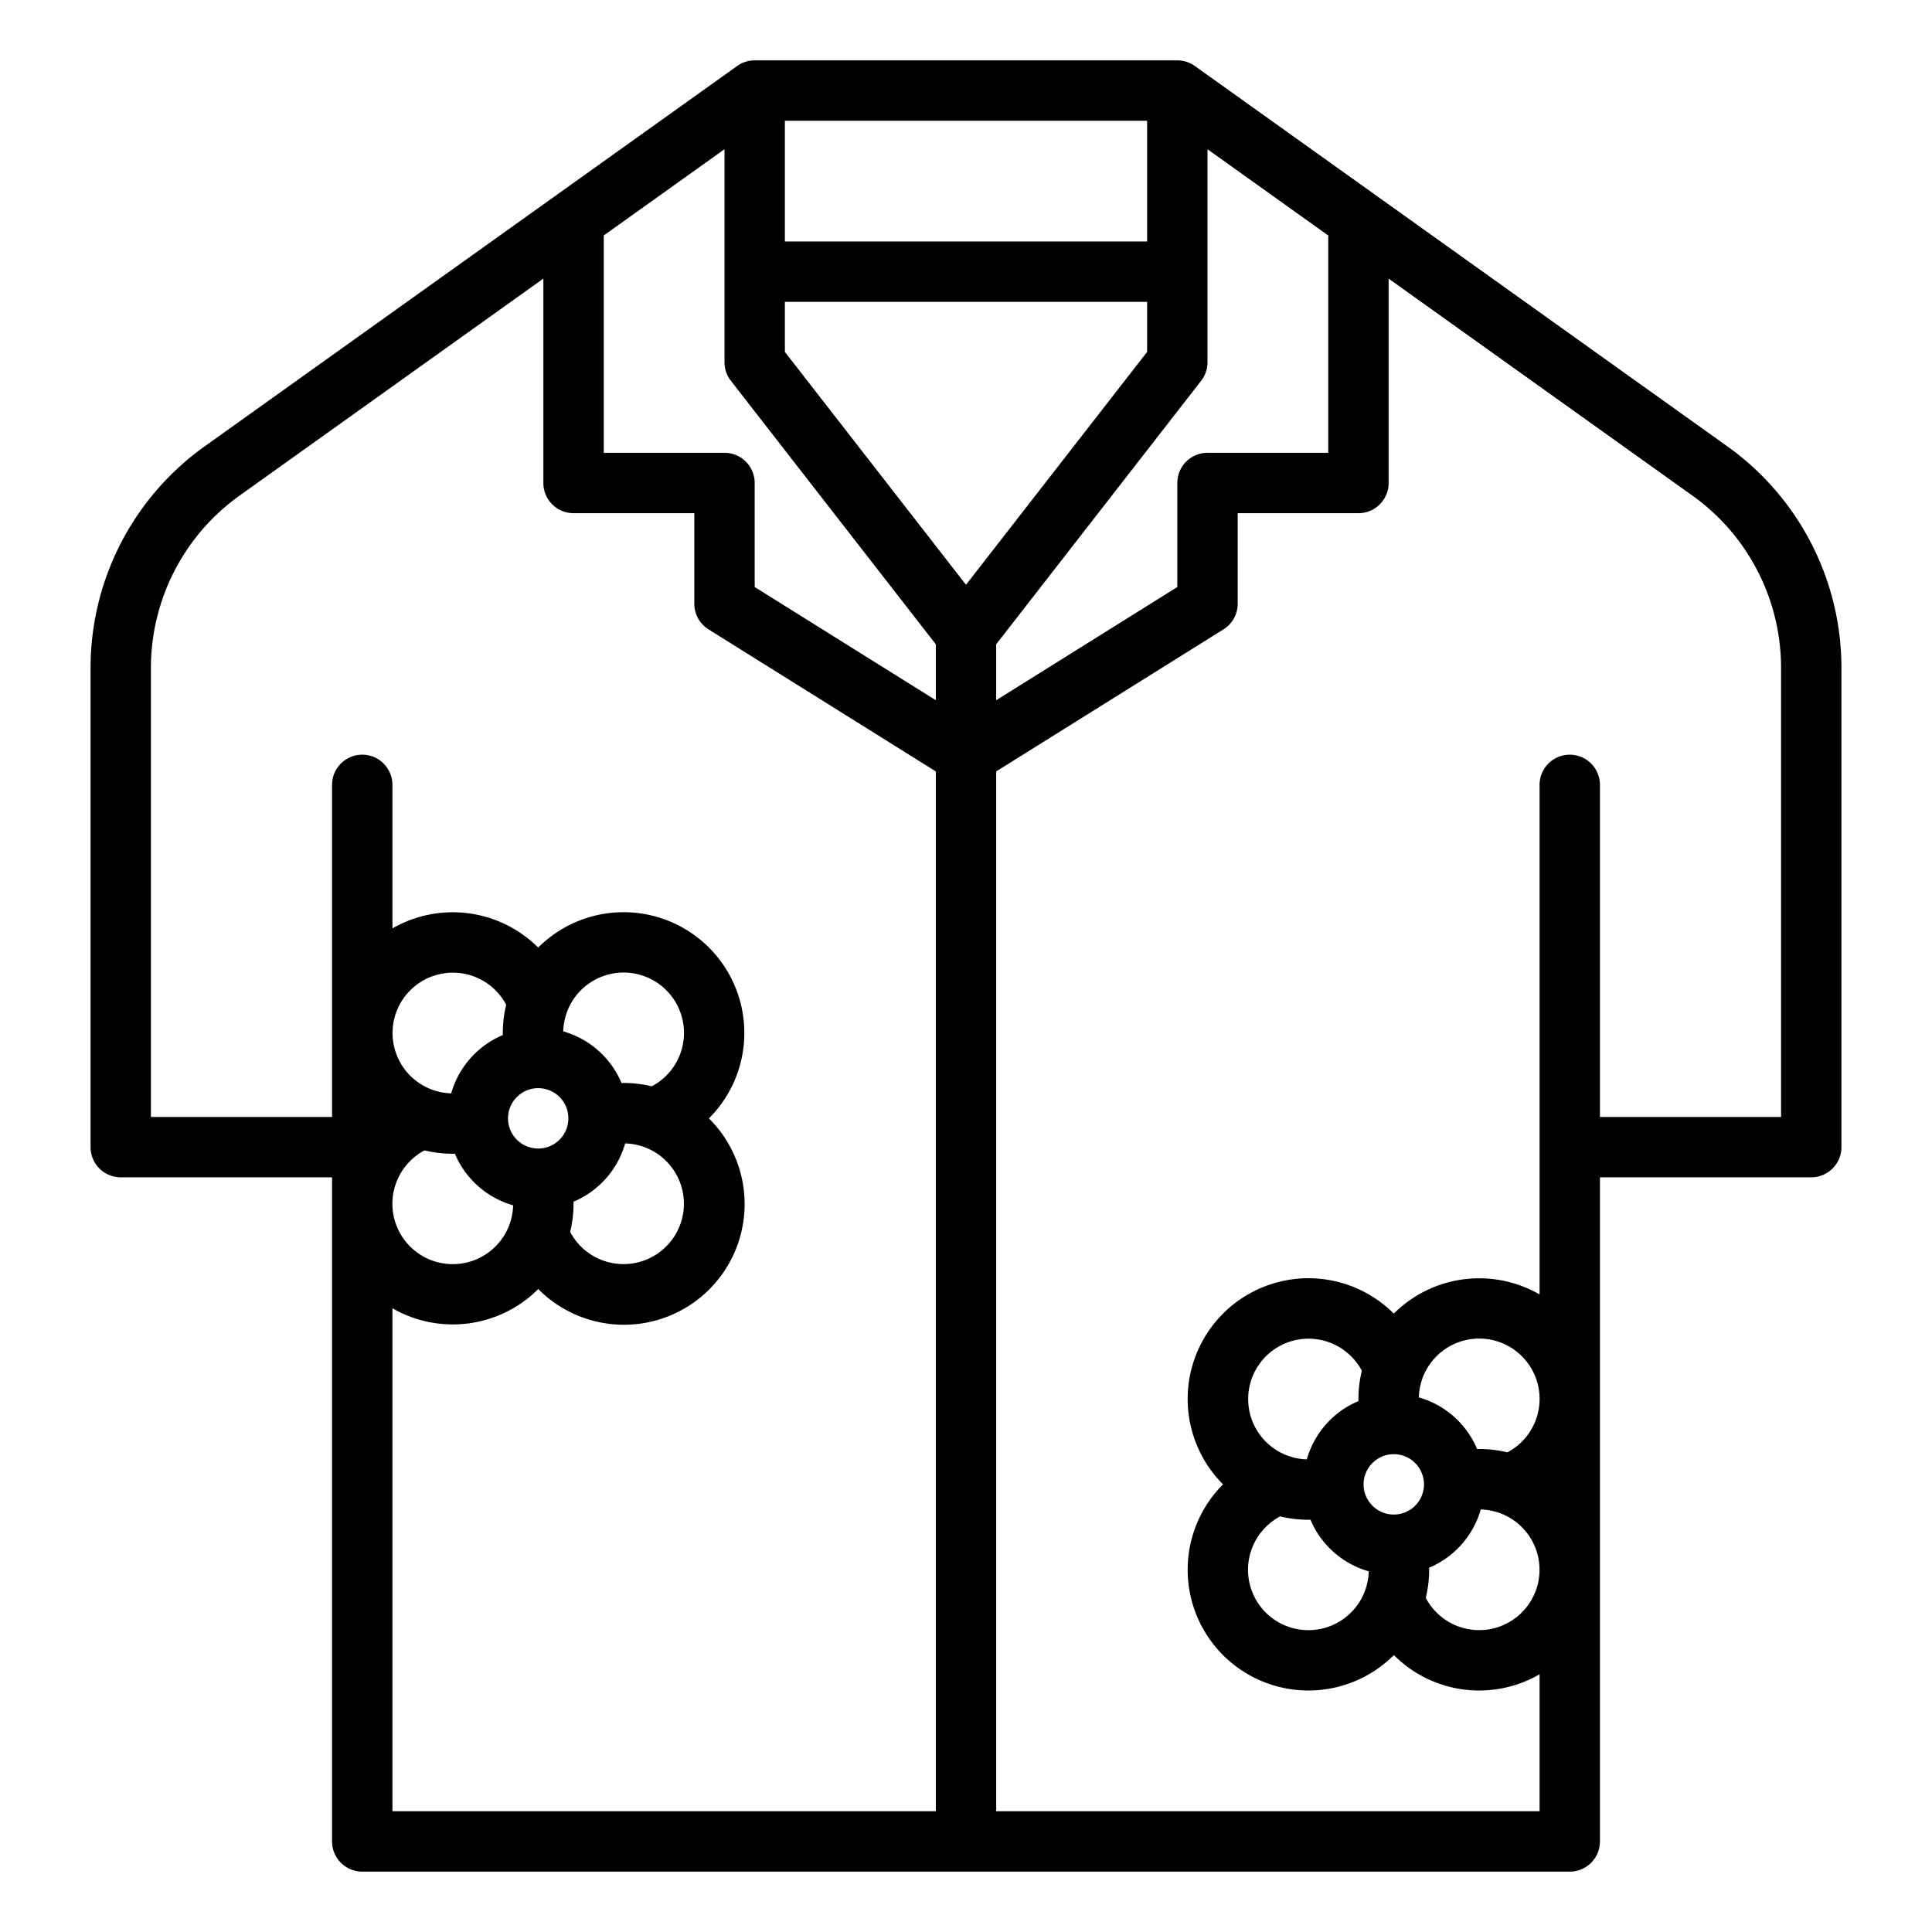 <svg id="Outline" height="512" viewBox="0 0 512 512" width="512" xmlns="http://www.w3.org/2000/svg"><path d="m24 176.937v127.063a8 8 0 0 0 8 8h56v176a8 8 0 0 0 8 8h320a8 8 0 0 0 8-8v-176h56a8 8 0 0 0 8-8v-127.063a72.139 72.139 0 0 0 -30.152-58.59l-141.198-100.857a8 8 0 0 0 -4.65-1.49h-112a8 8 0 0 0 -4.65 1.49l-141.198 100.857a72.139 72.139 0 0 0 -30.152 58.59zm84.685 130.751a15.942 15.942 0 0 1 3.809-2.823 31.9 31.9 0 0 0 7.458.889c.2 0 .4-.012.594-.016a23.847 23.847 0 0 0 15.44 13.683 16 16 0 1 1 -27.3-11.733zm39.6-5.659a8 8 0 1 1 0-11.313 8.012 8.012 0 0 1 0 11.313zm3.705 16.426a23.85 23.85 0 0 0 13.685-15.434 15.992 15.992 0 1 1 -14.574 23.44 32 32 0 0 0 .889-8.006zm24.579-33.4a15.933 15.933 0 0 1 -3.858 2.828 31.93 31.93 0 0 0 -7.456-.886c-.181 0-.36.016-.541.019a23.863 23.863 0 0 0 -5.114-7.616 23.843 23.843 0 0 0 -10.332-6.077 16 16 0 1 1 27.3 11.734zm-43.313-10.755a23.84 23.84 0 0 0 -13.68 15.446 15.992 15.992 0 1 1 14.573-23.479 31.984 31.984 0 0 0 -.893 8.033zm58.744-154.3h-32v-57.6l32-22.857v56.457a7.994 7.994 0 0 0 1.686 4.911l54.314 69.834v14.821l-48-30v-27.566a8 8 0 0 0 -8-8zm16-40h96v13.255l-48 61.715-48-61.715zm56 90.744 54.314-69.833a7.994 7.994 0 0 0 1.686-4.911v-56.453l32 22.86v57.593h-32a8 8 0 0 0 -8 8v27.566l-48 30zm40-106.744h-96v-32h96zm99.314 318.058a15.947 15.947 0 0 1 -3.857 2.828 31.945 31.945 0 0 0 -7.457-.886c-.181 0-.36.016-.541.019a23.863 23.863 0 0 0 -5.115-7.617 23.843 23.843 0 0 0 -10.332-6.077 16 16 0 1 1 27.3 11.734zm-39.6 5.658a8 8 0 1 1 0 11.314 7.972 7.972 0 0 1 .001-11.314zm-3.714-16.416a23.84 23.84 0 0 0 -13.68 15.446 15.993 15.993 0 1 1 14.58-23.483 32.023 32.023 0 0 0 -.9 8.037zm-24.57 33.388a15.942 15.942 0 0 1 3.809-2.823 31.9 31.9 0 0 0 7.458.889c.2 0 .4-.012.595-.016a23.842 23.842 0 0 0 15.439 13.683 16 16 0 1 1 -27.3-11.733zm43.305 10.767a23.85 23.85 0 0 0 13.685-15.434 15.992 15.992 0 1 1 -14.573 23.44 32.051 32.051 0 0 0 .888-8.006zm93.265-238.518v119.063h-48v-88a8 8 0 0 0 -16 0v135.036a32.054 32.054 0 0 0 -38.627 5.082 32 32 0 0 0 -45.255 45.256 32 32 0 0 0 45.256 45.255l.015-.016a31.91 31.91 0 0 0 38.611 5.087v36.3h-144v-275.566l60.24-37.65a8 8 0 0 0 3.76-6.784v-24h32a8 8 0 0 0 8-8v-54.165l80.549 57.531a56.114 56.114 0 0 1 23.451 45.571zm-408.549-45.571 80.549-57.534v54.168a8 8 0 0 0 8 8h32v24a8 8 0 0 0 3.76 6.784l60.24 37.65v275.566h-144v-133.291a32.056 32.056 0 0 0 38.628-5.081l.014-.016a31.982 31.982 0 1 0 45.229-45.229l.012-.011a32 32 0 0 0 -45.256-45.255 32.057 32.057 0 0 0 -38.627-5.082v-38.035a8 8 0 0 0 -16 0v88h-48v-119.063a56.114 56.114 0 0 1 23.451-45.571z"/><path d=""/></svg>